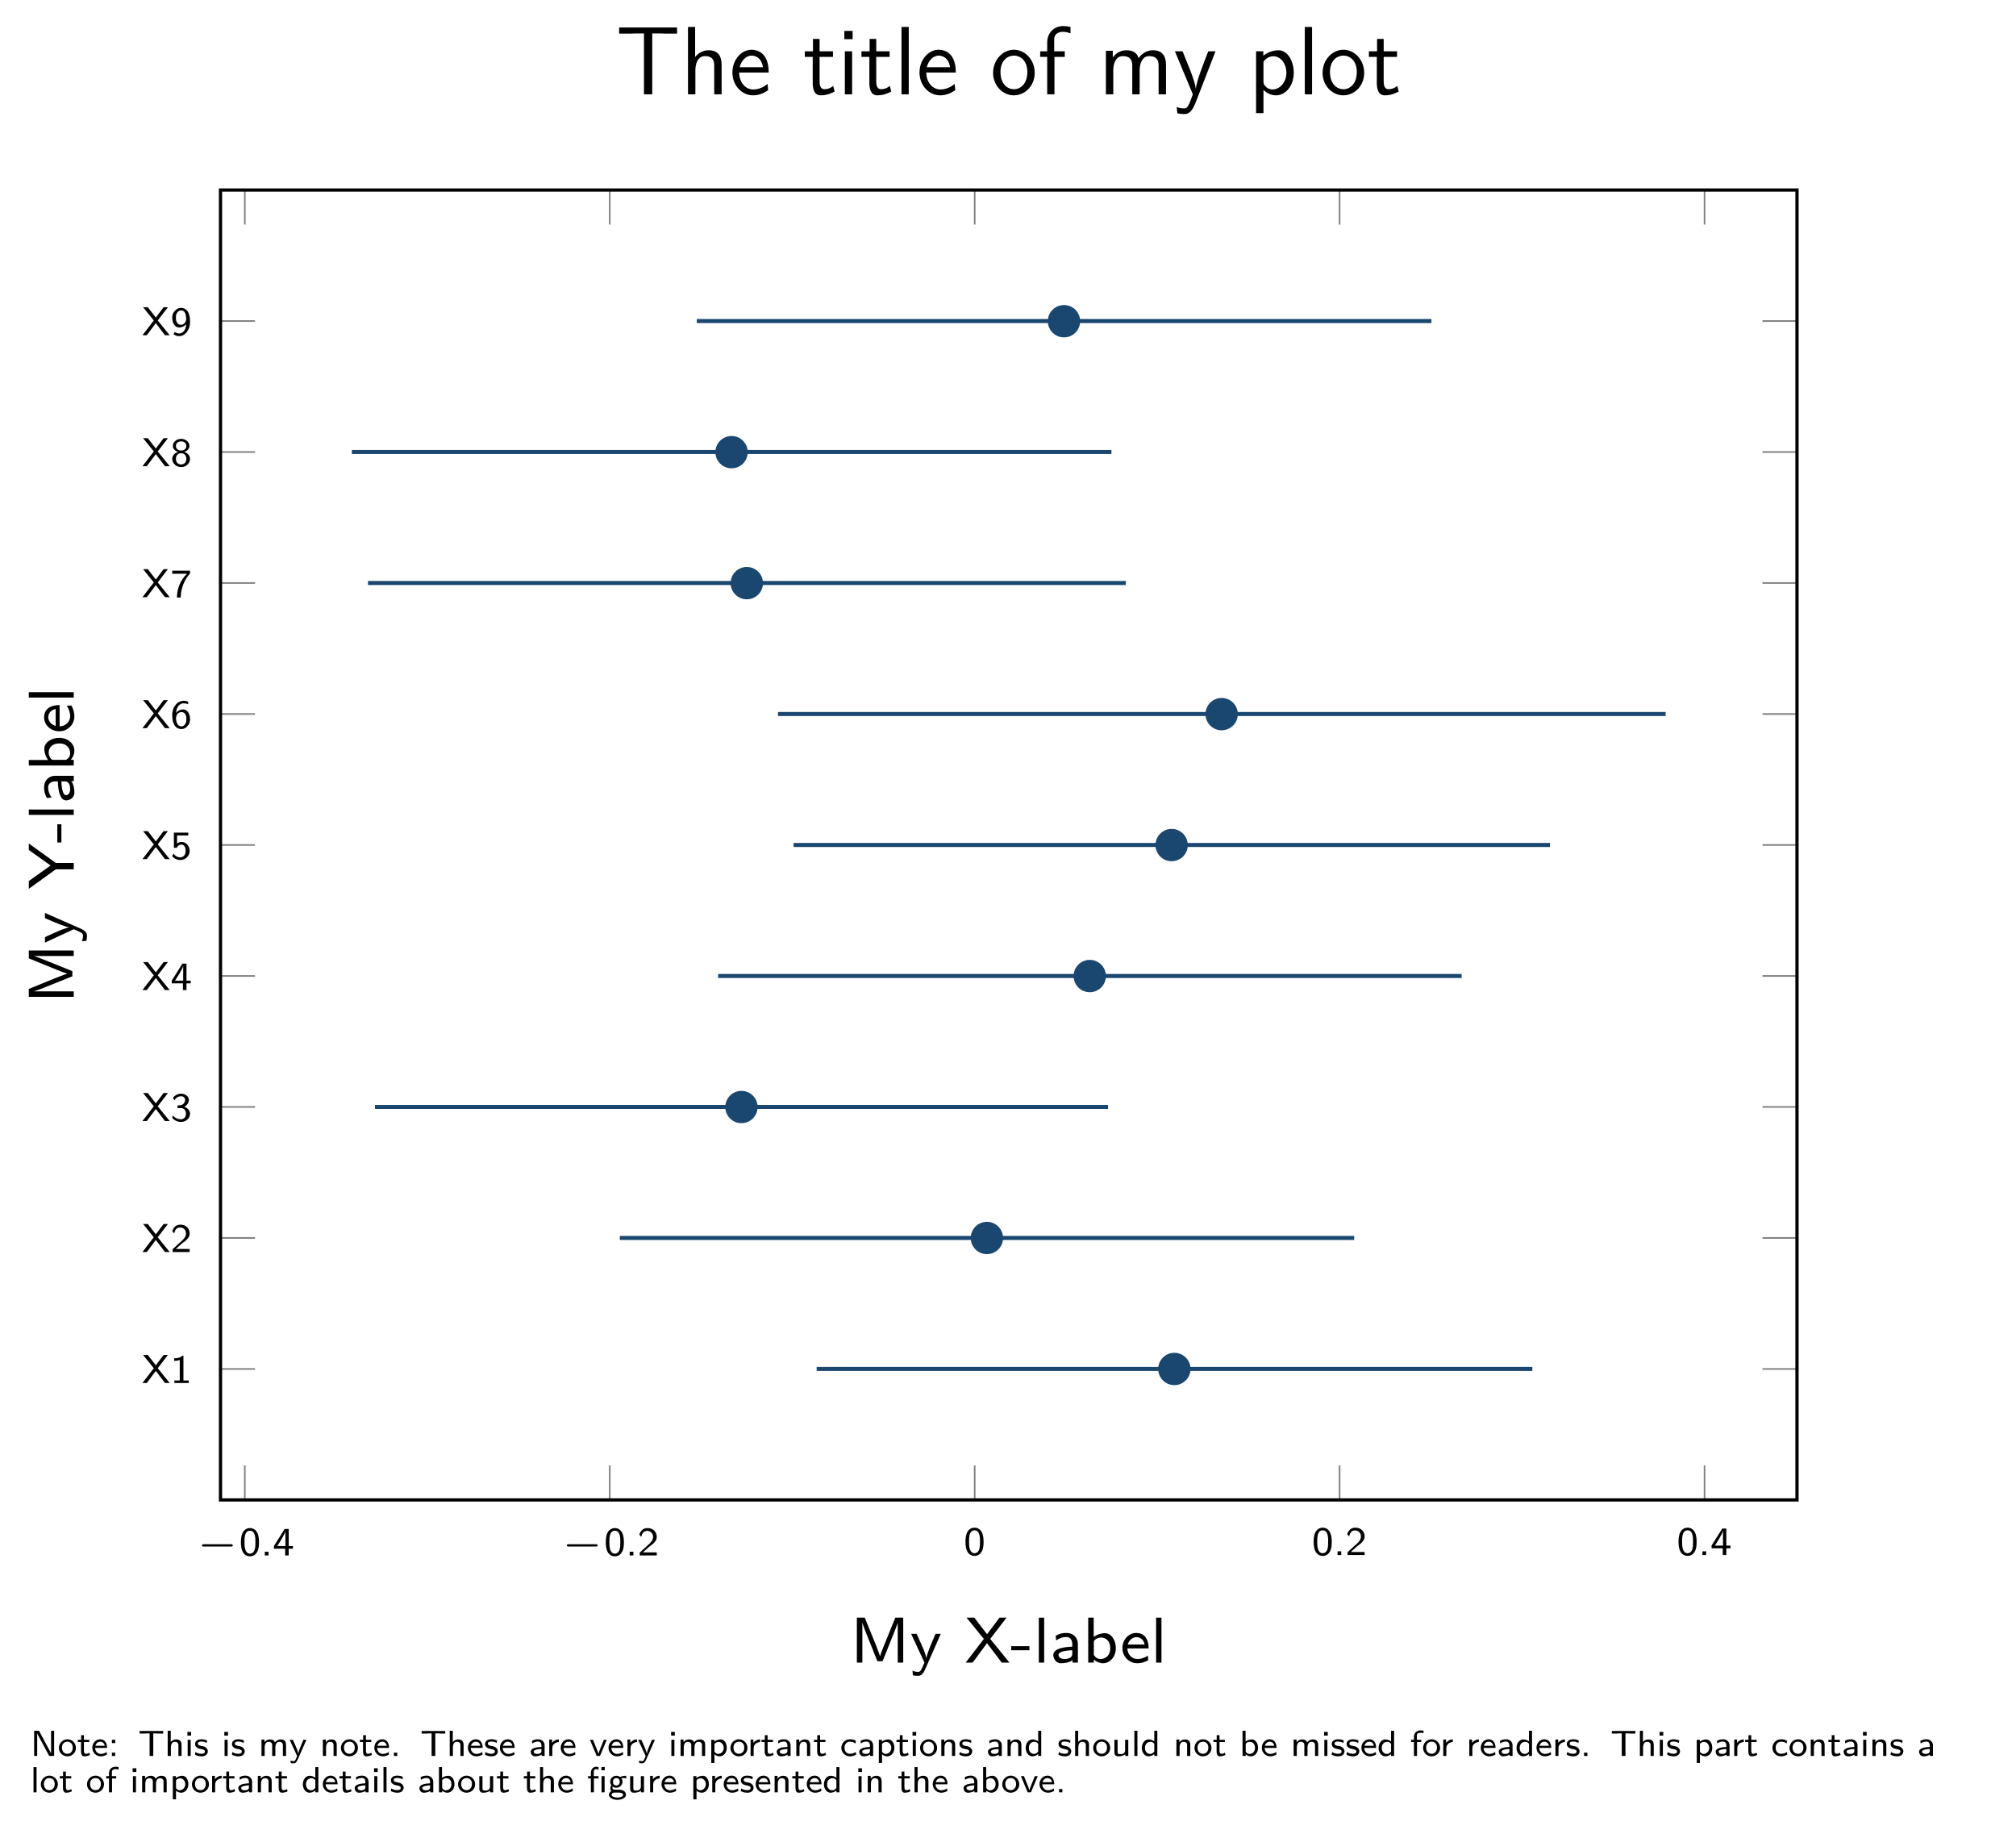<?xml version="1.0" encoding="UTF-8"?>
<svg xmlns="http://www.w3.org/2000/svg" xmlns:xlink="http://www.w3.org/1999/xlink" width="247.437pt" height="225.063pt" viewBox="0 0 247.437 225.063" version="1.2">
<defs>
<g>
<symbol overflow="visible" id="glyph0-0">
<path style="stroke:none;" d=""/>
</symbol>
<symbol overflow="visible" id="glyph0-1">
<path style="stroke:none;" d="M 4.359 -1.094 C 4.438 -1.094 4.578 -1.094 4.578 -1.234 C 4.578 -1.375 4.438 -1.375 4.359 -1.375 L 1 -1.375 C 0.922 -1.375 0.797 -1.375 0.797 -1.234 C 0.797 -1.094 0.922 -1.094 1 -1.094 Z M 4.359 -1.094 "/>
</symbol>
<symbol overflow="visible" id="glyph1-0">
<path style="stroke:none;" d=""/>
</symbol>
<symbol overflow="visible" id="glyph1-1">
<path style="stroke:none;" d="M 2.422 -1.609 C 2.422 -1.844 2.422 -2.422 2.188 -2.828 C 1.938 -3.281 1.547 -3.359 1.312 -3.359 C 1.094 -3.359 0.703 -3.281 0.453 -2.859 C 0.219 -2.469 0.203 -1.922 0.203 -1.609 C 0.203 -1.25 0.234 -0.797 0.438 -0.422 C 0.656 -0.016 1.016 0.109 1.312 0.109 C 1.812 0.109 2.078 -0.188 2.234 -0.5 C 2.406 -0.844 2.422 -1.297 2.422 -1.609 Z M 1.984 -1.672 C 1.984 -1.344 1.984 -0.969 1.875 -0.656 C 1.734 -0.297 1.469 -0.219 1.312 -0.219 C 1.109 -0.219 0.859 -0.344 0.75 -0.703 C 0.641 -1 0.641 -1.312 0.641 -1.672 C 0.641 -2.125 0.641 -3.031 1.312 -3.031 C 1.984 -3.031 1.984 -2.125 1.984 -1.672 Z M 1.984 -1.672 "/>
</symbol>
<symbol overflow="visible" id="glyph1-2">
<path style="stroke:none;" d="M 0.953 0 L 0.953 -0.453 L 0.5 -0.453 L 0.5 0 Z M 0.953 0 "/>
</symbol>
<symbol overflow="visible" id="glyph1-3">
<path style="stroke:none;" d="M 2.484 -0.828 L 2.484 -1.156 L 1.969 -1.156 L 1.969 -3.25 L 1.469 -3.25 L 0.156 -1.156 L 0.156 -0.828 L 1.531 -0.828 L 1.531 0 L 1.969 0 L 1.969 -0.828 Z M 1.562 -1.156 L 0.562 -1.156 C 0.719 -1.391 1.562 -2.703 1.562 -3 Z M 1.562 -1.156 "/>
</symbol>
<symbol overflow="visible" id="glyph1-4">
<path style="stroke:none;" d="M 2.359 0 L 2.359 -0.375 L 1.406 -0.375 C 1.344 -0.375 1.281 -0.375 1.219 -0.375 L 0.656 -0.375 L 1.422 -1.062 C 1.516 -1.141 1.766 -1.312 1.859 -1.391 C 2.078 -1.594 2.359 -1.859 2.359 -2.281 C 2.359 -2.844 1.953 -3.359 1.234 -3.359 C 0.719 -3.359 0.391 -3.078 0.219 -2.562 L 0.453 -2.281 C 0.562 -2.688 0.734 -3.016 1.172 -3.016 C 1.578 -3.016 1.906 -2.719 1.906 -2.281 C 1.906 -1.859 1.656 -1.625 1.359 -1.344 C 1.266 -1.25 1 -1.031 0.891 -0.922 C 0.75 -0.797 0.406 -0.469 0.266 -0.344 L 0.266 0 Z M 2.359 0 "/>
</symbol>
<symbol overflow="visible" id="glyph1-5">
<path style="stroke:none;" d="M 3.422 0 L 1.953 -1.812 L 3.203 -3.438 L 2.672 -3.438 L 1.719 -2.172 L 0.734 -3.438 L 0.156 -3.438 L 1.469 -1.812 L 0.078 0 L 0.609 0 L 1.719 -1.484 L 2.844 0 Z M 3.422 0 "/>
</symbol>
<symbol overflow="visible" id="glyph1-6">
<path style="stroke:none;" d="M 2.359 -1 C 2.359 -1.625 1.906 -2.109 1.359 -2.109 C 1.156 -2.109 0.953 -2.031 0.812 -1.906 L 0.812 -2.906 L 2.188 -2.906 L 2.188 -3.25 L 0.422 -3.25 L 0.422 -1.391 L 0.781 -1.391 C 0.891 -1.672 1.125 -1.781 1.359 -1.781 C 1.562 -1.781 1.859 -1.641 1.859 -1.016 C 1.859 -0.359 1.453 -0.219 1.203 -0.219 C 0.875 -0.219 0.562 -0.391 0.391 -0.672 L 0.203 -0.375 C 0.438 -0.078 0.812 0.109 1.203 0.109 C 1.859 0.109 2.359 -0.406 2.359 -1 Z M 2.359 -1 "/>
</symbol>
<symbol overflow="visible" id="glyph1-7">
<path style="stroke:none;" d="M 2.406 -1.109 C 2.406 -1.75 2.062 -2.297 1.578 -2.297 C 1.094 -2.297 0.828 -2.047 0.688 -1.891 C 0.75 -2.578 1.094 -3.047 1.625 -3.047 C 1.734 -3.047 1.922 -3.031 2.172 -2.938 L 2.172 -3.25 C 1.906 -3.359 1.719 -3.359 1.625 -3.359 C 0.875 -3.359 0.219 -2.641 0.219 -1.594 C 0.219 -0.25 0.828 0.109 1.328 0.109 C 1.719 0.109 1.938 -0.078 2.078 -0.25 C 2.406 -0.578 2.406 -0.938 2.406 -1.109 Z M 1.953 -1.109 C 1.953 -0.922 1.953 -0.703 1.812 -0.5 C 1.703 -0.328 1.547 -0.219 1.328 -0.219 C 0.797 -0.219 0.719 -0.875 0.688 -1.094 C 0.688 -1.125 0.688 -1.188 0.688 -1.219 C 0.688 -1.562 0.906 -1.969 1.344 -1.969 C 1.953 -1.969 1.953 -1.266 1.953 -1.109 Z M 1.953 -1.109 "/>
</symbol>
<symbol overflow="visible" id="glyph1-8">
<path style="stroke:none;" d="M 2.406 -2.906 L 2.406 -3.25 L 0.219 -3.25 L 0.219 -2.875 L 1.219 -2.875 C 1.281 -2.875 1.344 -2.875 1.406 -2.875 L 2.031 -2.875 C 1.266 -2.141 0.797 -1.094 0.797 0.047 L 1.266 0.047 C 1.266 -1.391 1.969 -2.438 2.406 -2.906 Z M 2.406 -2.906 "/>
</symbol>
<symbol overflow="visible" id="glyph1-9">
<path style="stroke:none;" d="M 2.406 -0.906 C 2.406 -1.281 2.125 -1.625 1.688 -1.75 C 2.016 -1.859 2.328 -2.125 2.328 -2.484 C 2.328 -2.938 1.906 -3.359 1.312 -3.359 C 0.719 -3.359 0.297 -2.938 0.297 -2.484 C 0.297 -2.109 0.609 -1.859 0.938 -1.75 C 0.5 -1.625 0.219 -1.281 0.219 -0.906 C 0.219 -0.375 0.688 0.109 1.312 0.109 C 1.938 0.109 2.406 -0.375 2.406 -0.906 Z M 1.953 -2.484 C 1.953 -2.125 1.672 -1.922 1.312 -1.922 C 0.953 -1.922 0.672 -2.125 0.672 -2.484 C 0.672 -2.797 0.891 -3.047 1.312 -3.047 C 1.719 -3.047 1.953 -2.797 1.953 -2.484 Z M 1.953 -0.906 C 1.953 -0.438 1.656 -0.219 1.312 -0.219 C 0.969 -0.219 0.672 -0.438 0.672 -0.906 C 0.672 -1.359 0.953 -1.594 1.312 -1.594 C 1.672 -1.594 1.953 -1.344 1.953 -0.906 Z M 1.953 -0.906 "/>
</symbol>
<symbol overflow="visible" id="glyph1-10">
<path style="stroke:none;" d="M 2.406 -1.656 C 2.406 -3.016 1.812 -3.359 1.328 -3.359 C 0.891 -3.359 0.688 -3.141 0.547 -3 C 0.234 -2.672 0.219 -2.344 0.219 -2.141 C 0.219 -1.5 0.562 -0.953 1.047 -0.953 C 1.609 -0.953 1.922 -1.328 1.938 -1.359 C 1.875 -0.562 1.484 -0.219 1.078 -0.219 C 0.828 -0.219 0.656 -0.312 0.547 -0.406 L 0.375 -0.125 C 0.625 0.047 0.844 0.109 1.078 0.109 C 1.766 0.109 2.406 -0.594 2.406 -1.656 Z M 1.938 -2.047 C 1.938 -1.672 1.703 -1.281 1.281 -1.281 C 1.094 -1.281 0.938 -1.344 0.812 -1.547 C 0.688 -1.734 0.672 -1.922 0.672 -2.141 C 0.672 -2.344 0.672 -2.562 0.828 -2.781 C 0.938 -2.922 1.078 -3.047 1.328 -3.047 C 1.812 -3.047 1.906 -2.469 1.922 -2.156 C 1.938 -2.125 1.938 -2.078 1.938 -2.047 Z M 1.938 -2.047 "/>
</symbol>
<symbol overflow="visible" id="glyph1-11">
<path style="stroke:none;" d="M 2.25 0 L 2.25 -0.312 L 1.594 -0.312 L 1.594 -3.359 L 1.484 -3.359 C 1.156 -3.062 0.75 -3.031 0.453 -3.031 L 0.453 -2.719 C 0.656 -2.719 0.891 -2.734 1.141 -2.828 L 1.141 -0.312 L 0.484 -0.312 L 0.484 0 Z M 2.25 0 "/>
</symbol>
<symbol overflow="visible" id="glyph1-12">
<path style="stroke:none;" d="M 2.406 -0.906 C 2.406 -1.312 2.078 -1.641 1.688 -1.75 C 2.062 -1.938 2.266 -2.281 2.266 -2.594 C 2.266 -3.016 1.828 -3.359 1.297 -3.359 C 0.859 -3.359 0.5 -3.125 0.297 -2.828 L 0.5 -2.547 C 0.703 -2.938 1.062 -3.047 1.297 -3.047 C 1.578 -3.047 1.797 -2.875 1.797 -2.594 C 1.797 -2.328 1.625 -2.016 1.25 -1.953 C 1.219 -1.938 1.203 -1.938 0.875 -1.922 L 0.875 -1.594 L 1.266 -1.594 C 1.734 -1.594 1.906 -1.219 1.906 -0.906 C 1.906 -0.516 1.672 -0.219 1.281 -0.219 C 0.938 -0.219 0.531 -0.391 0.281 -0.703 L 0.219 -0.391 C 0.5 -0.062 0.906 0.109 1.297 0.109 C 1.938 0.109 2.406 -0.375 2.406 -0.906 Z M 2.406 -0.906 "/>
</symbol>
<symbol overflow="visible" id="glyph2-0">
<path style="stroke:none;" d=""/>
</symbol>
<symbol overflow="visible" id="glyph2-1">
<path style="stroke:none;" d="M 6.516 0 L 6.516 -5.516 L 5.547 -5.516 L 4.422 -2.75 C 4.328 -2.516 3.75 -1.125 3.672 -0.781 C 3.609 -1.016 3.25 -1.922 3.172 -2.141 L 1.797 -5.516 L 0.828 -5.516 L 0.828 0 L 1.5 0 L 1.5 -4.875 L 1.516 -4.875 C 1.578 -4.594 1.984 -3.547 2.031 -3.453 L 3.344 -0.172 L 3.984 -0.172 L 5.156 -3.094 C 5.156 -3.094 5.703 -4.438 5.844 -4.875 L 5.844 0 Z M 6.516 0 "/>
</symbol>
<symbol overflow="visible" id="glyph2-2">
<path style="stroke:none;" d="M 3.766 -3.531 L 3.125 -3.531 C 2.469 -2.016 2.031 -0.984 2 -0.5 C 1.984 -0.719 1.844 -1.125 1.703 -1.5 C 1.578 -1.812 1.438 -2.125 1.297 -2.438 L 0.797 -3.531 L 0.125 -3.531 L 1.766 0 L 1.453 0.703 C 1.297 1.031 1.188 1.141 0.969 1.141 C 0.938 1.141 0.641 1.141 0.297 1 L 0.344 1.562 C 0.422 1.578 0.719 1.625 0.953 1.625 C 1.281 1.625 1.562 1.5 1.891 0.734 Z M 3.766 -3.531 "/>
</symbol>
<symbol overflow="visible" id="glyph2-3">
<path style="stroke:none;" d="M 5.5 0 L 3.141 -2.906 L 5.141 -5.516 L 4.281 -5.516 L 2.75 -3.484 L 1.188 -5.516 L 0.234 -5.516 L 2.359 -2.906 L 0.125 0 L 0.984 0 L 2.75 -2.391 L 4.547 0 Z M 5.5 0 "/>
</symbol>
<symbol overflow="visible" id="glyph2-4">
<path style="stroke:none;" d="M 2.328 -1.516 L 2.328 -2.016 L 0.094 -2.016 L 0.094 -1.516 Z M 2.328 -1.516 "/>
</symbol>
<symbol overflow="visible" id="glyph2-5">
<path style="stroke:none;" d="M 1.328 0 L 1.328 -5.516 L 0.672 -5.516 L 0.672 0 Z M 1.328 0 "/>
</symbol>
<symbol overflow="visible" id="glyph2-6">
<path style="stroke:none;" d="M 3.453 0 L 3.453 -2.281 C 3.453 -3.094 2.844 -3.641 2.062 -3.641 C 1.562 -3.641 1.172 -3.547 0.734 -3.297 L 0.781 -2.719 C 1.047 -2.891 1.422 -3.141 2.062 -3.141 C 2.406 -3.141 2.766 -2.875 2.766 -2.281 L 2.766 -1.953 C 1.594 -1.922 0.438 -1.672 0.438 -0.938 C 0.438 -0.547 0.703 0.078 1.406 0.078 C 1.75 0.078 2.375 0.016 2.797 -0.297 L 2.797 0 Z M 2.766 -1.125 C 2.766 -0.969 2.766 -0.766 2.5 -0.594 C 2.234 -0.453 1.922 -0.438 1.844 -0.438 C 1.406 -0.438 1.078 -0.641 1.078 -0.938 C 1.078 -1.453 2.406 -1.5 2.766 -1.516 Z M 2.766 -1.125 "/>
</symbol>
<symbol overflow="visible" id="glyph2-7">
<path style="stroke:none;" d="M 4.062 -1.766 C 4.062 -2.734 3.516 -3.609 2.719 -3.609 C 2.219 -3.609 1.734 -3.438 1.344 -3.156 L 1.344 -5.516 L 0.672 -5.516 L 0.672 0 L 1.359 0 L 1.359 -0.375 C 1.547 -0.219 1.922 0.078 2.5 0.078 C 3.359 0.078 4.062 -0.734 4.062 -1.766 Z M 3.375 -1.766 C 3.375 -0.797 2.719 -0.438 2.156 -0.438 C 1.859 -0.438 1.594 -0.578 1.359 -0.938 L 1.359 -2.5 C 1.359 -2.625 1.359 -2.719 1.641 -2.906 C 1.766 -2.969 1.969 -3.078 2.25 -3.078 C 2.781 -3.078 3.375 -2.719 3.375 -1.766 Z M 3.375 -1.766 "/>
</symbol>
<symbol overflow="visible" id="glyph2-8">
<path style="stroke:none;" d="M 3.5 -1.734 C 3.5 -2.109 3.453 -2.641 3.141 -3.094 C 2.859 -3.5 2.375 -3.641 2 -3.641 C 1.031 -3.641 0.281 -2.797 0.281 -1.781 C 0.281 -0.766 1.078 0.078 2.125 0.078 C 2.578 0.078 3.062 -0.062 3.453 -0.297 L 3.406 -0.859 C 2.969 -0.547 2.469 -0.438 2.125 -0.438 C 1.438 -0.438 0.906 -1.016 0.891 -1.734 Z M 3.016 -2.219 L 0.938 -2.219 C 1.125 -2.844 1.594 -3.125 2 -3.125 C 2.344 -3.125 2.859 -2.953 3.016 -2.219 Z M 3.016 -2.219 "/>
</symbol>
<symbol overflow="visible" id="glyph3-0">
<path style="stroke:none;" d=""/>
</symbol>
<symbol overflow="visible" id="glyph3-1">
<path style="stroke:none;" d="M 0 -6.516 L -5.516 -6.516 L -5.516 -5.547 L -2.75 -4.422 C -2.516 -4.328 -1.125 -3.75 -0.781 -3.672 C -1.016 -3.609 -1.922 -3.25 -2.141 -3.172 L -5.516 -1.797 L -5.516 -0.828 L 0 -0.828 L 0 -1.5 L -4.875 -1.5 L -4.875 -1.516 C -4.594 -1.578 -3.547 -1.984 -3.453 -2.031 L -0.172 -3.344 L -0.172 -3.984 L -3.094 -5.156 C -3.094 -5.156 -4.438 -5.703 -4.875 -5.844 L 0 -5.844 Z M 0 -6.516 "/>
</symbol>
<symbol overflow="visible" id="glyph3-2">
<path style="stroke:none;" d="M -3.531 -3.766 L -3.531 -3.125 C -2.016 -2.469 -0.984 -2.031 -0.5 -2 C -0.719 -1.984 -1.125 -1.844 -1.5 -1.703 C -1.812 -1.578 -2.125 -1.438 -2.438 -1.297 L -3.531 -0.797 L -3.531 -0.125 L 0 -1.766 L 0.703 -1.453 C 1.031 -1.297 1.141 -1.188 1.141 -0.969 C 1.141 -0.938 1.141 -0.641 1 -0.297 L 1.562 -0.344 C 1.578 -0.422 1.625 -0.719 1.625 -0.953 C 1.625 -1.281 1.5 -1.562 0.734 -1.891 Z M -3.531 -3.766 "/>
</symbol>
<symbol overflow="visible" id="glyph3-3">
<path style="stroke:none;" d="M -5.516 -5.594 L -5.516 -4.797 L -2.844 -2.891 L -5.516 -0.984 L -5.516 -0.031 L -2.203 -2.422 L 0 -2.422 L 0 -3.203 L -2.203 -3.203 Z M -5.516 -5.594 "/>
</symbol>
<symbol overflow="visible" id="glyph3-4">
<path style="stroke:none;" d="M -1.516 -2.328 L -2.016 -2.328 L -2.016 -0.094 L -1.516 -0.094 Z M -1.516 -2.328 "/>
</symbol>
<symbol overflow="visible" id="glyph3-5">
<path style="stroke:none;" d="M 0 -1.328 L -5.516 -1.328 L -5.516 -0.672 L 0 -0.672 Z M 0 -1.328 "/>
</symbol>
<symbol overflow="visible" id="glyph3-6">
<path style="stroke:none;" d="M 0 -3.453 L -2.281 -3.453 C -3.094 -3.453 -3.641 -2.844 -3.641 -2.062 C -3.641 -1.562 -3.547 -1.172 -3.297 -0.734 L -2.719 -0.781 C -2.891 -1.047 -3.141 -1.422 -3.141 -2.062 C -3.141 -2.406 -2.875 -2.766 -2.281 -2.766 L -1.953 -2.766 C -1.922 -1.594 -1.672 -0.438 -0.938 -0.438 C -0.547 -0.438 0.078 -0.703 0.078 -1.406 C 0.078 -1.75 0.016 -2.375 -0.297 -2.797 L 0 -2.797 Z M -1.125 -2.766 C -0.969 -2.766 -0.766 -2.766 -0.594 -2.5 C -0.453 -2.234 -0.438 -1.922 -0.438 -1.844 C -0.438 -1.406 -0.641 -1.078 -0.938 -1.078 C -1.453 -1.078 -1.5 -2.406 -1.516 -2.766 Z M -1.125 -2.766 "/>
</symbol>
<symbol overflow="visible" id="glyph3-7">
<path style="stroke:none;" d="M -1.766 -4.062 C -2.734 -4.062 -3.609 -3.516 -3.609 -2.719 C -3.609 -2.219 -3.438 -1.734 -3.156 -1.344 L -5.516 -1.344 L -5.516 -0.672 L 0 -0.672 L 0 -1.359 L -0.375 -1.359 C -0.219 -1.547 0.078 -1.922 0.078 -2.5 C 0.078 -3.359 -0.734 -4.062 -1.766 -4.062 Z M -1.766 -3.375 C -0.797 -3.375 -0.438 -2.719 -0.438 -2.156 C -0.438 -1.859 -0.578 -1.594 -0.938 -1.359 L -2.5 -1.359 C -2.625 -1.359 -2.719 -1.359 -2.906 -1.641 C -2.969 -1.766 -3.078 -1.969 -3.078 -2.25 C -3.078 -2.781 -2.719 -3.375 -1.766 -3.375 Z M -1.766 -3.375 "/>
</symbol>
<symbol overflow="visible" id="glyph3-8">
<path style="stroke:none;" d="M -1.734 -3.5 C -2.109 -3.5 -2.641 -3.453 -3.094 -3.141 C -3.5 -2.859 -3.641 -2.375 -3.641 -2 C -3.641 -1.031 -2.797 -0.281 -1.781 -0.281 C -0.766 -0.281 0.078 -1.078 0.078 -2.125 C 0.078 -2.578 -0.062 -3.062 -0.297 -3.453 L -0.859 -3.406 C -0.547 -2.969 -0.438 -2.469 -0.438 -2.125 C -0.438 -1.438 -1.016 -0.906 -1.734 -0.891 Z M -2.219 -3.016 L -2.219 -0.938 C -2.844 -1.125 -3.125 -1.594 -3.125 -2 C -3.125 -2.344 -2.953 -2.859 -2.219 -3.016 Z M -2.219 -3.016 "/>
</symbol>
<symbol overflow="visible" id="glyph4-0">
<path style="stroke:none;" d=""/>
</symbol>
<symbol overflow="visible" id="glyph4-1">
<path style="stroke:none;" d="M 7.531 -7.453 L 7.531 -8.203 L 0.422 -8.203 L 0.422 -7.453 L 1.984 -7.453 C 2.125 -7.453 2.281 -7.469 2.422 -7.469 L 3.469 -7.469 L 3.469 0 L 4.484 0 L 4.484 -7.469 L 5.531 -7.469 C 5.672 -7.469 5.828 -7.453 5.969 -7.453 Z M 7.531 -7.453 "/>
</symbol>
<symbol overflow="visible" id="glyph4-2">
<path style="stroke:none;" d="M 5.047 0 L 5.047 -3.578 C 5.047 -4.312 4.891 -5.406 3.453 -5.406 C 2.625 -5.406 2.078 -4.938 1.797 -4.578 L 1.797 -8.266 L 0.922 -8.266 L 0.922 0 L 1.828 0 L 1.828 -2.969 C 1.828 -3.703 2.094 -4.688 3 -4.688 C 4.109 -4.688 4.141 -3.922 4.141 -3.5 L 4.141 0 Z M 5.047 0 "/>
</symbol>
<symbol overflow="visible" id="glyph4-3">
<path style="stroke:none;" d="M 4.844 -2.672 C 4.844 -3.188 4.797 -3.922 4.422 -4.547 C 3.922 -5.375 3.094 -5.469 2.75 -5.469 C 1.469 -5.469 0.391 -4.234 0.391 -2.672 C 0.391 -1.109 1.531 0.125 2.922 0.125 C 3.469 0.125 4.125 -0.031 4.781 -0.516 C 4.781 -0.562 4.734 -0.953 4.734 -0.953 C 4.734 -0.953 4.703 -1.219 4.703 -1.281 C 4 -0.672 3.297 -0.594 2.938 -0.594 C 2.031 -0.594 1.234 -1.422 1.219 -2.672 Z M 4.141 -3.328 L 1.281 -3.328 C 1.484 -4.125 2.047 -4.75 2.75 -4.75 C 3.125 -4.75 3.938 -4.578 4.141 -3.328 Z M 4.141 -3.328 "/>
</symbol>
<symbol overflow="visible" id="glyph4-4">
<path style="stroke:none;" d="M 3.875 -0.344 L 3.703 -1.031 C 3.281 -0.672 2.844 -0.625 2.625 -0.625 C 2.109 -0.625 2.031 -1.172 2.031 -1.594 L 2.031 -4.594 L 3.672 -4.594 L 3.672 -5.281 L 2.031 -5.281 L 2.031 -6.797 L 1.219 -6.797 L 1.219 -5.281 L 0.219 -5.281 L 0.219 -4.594 L 1.188 -4.594 L 1.188 -1.391 C 1.188 -0.703 1.344 0.125 2.172 0.125 C 2.969 0.125 3.516 -0.156 3.875 -0.344 Z M 3.875 -0.344 "/>
</symbol>
<symbol overflow="visible" id="glyph4-5">
<path style="stroke:none;" d="M 1.812 0 L 1.812 -5.281 L 0.922 -5.281 L 0.922 0 Z M 1.875 -6.766 L 1.875 -7.781 L 0.859 -7.781 L 0.859 -6.766 Z M 1.875 -6.766 "/>
</symbol>
<symbol overflow="visible" id="glyph4-6">
<path style="stroke:none;" d="M 1.812 0 L 1.812 -8.266 L 0.922 -8.266 L 0.922 0 Z M 1.812 0 "/>
</symbol>
<symbol overflow="visible" id="glyph4-7">
<path style="stroke:none;" d="M 5.469 -2.625 C 5.469 -4.234 4.281 -5.469 2.922 -5.469 C 1.516 -5.469 0.359 -4.203 0.359 -2.625 C 0.359 -1.062 1.547 0.125 2.906 0.125 C 4.312 0.125 5.469 -1.078 5.469 -2.625 Z M 4.562 -2.734 C 4.562 -1.281 3.719 -0.625 2.922 -0.625 C 2.062 -0.625 1.266 -1.328 1.266 -2.734 C 1.266 -4.172 2.156 -4.75 2.906 -4.75 C 3.734 -4.75 4.562 -4.125 4.562 -2.734 Z M 4.562 -2.734 "/>
</symbol>
<symbol overflow="visible" id="glyph4-8">
<path style="stroke:none;" d="M 4.031 -7.484 L 4.031 -8.266 C 3.953 -8.281 3.562 -8.375 3.125 -8.375 C 1.984 -8.375 1.172 -7.516 1.172 -6.359 L 1.172 -5.281 L 0.312 -5.281 L 0.312 -4.594 L 1.172 -4.594 L 1.172 0 L 2.062 0 L 2.062 -4.594 L 3.328 -4.594 L 3.328 -5.281 L 2.031 -5.281 L 2.031 -6.719 C 2.031 -7.531 2.719 -7.672 3.109 -7.672 C 3.531 -7.672 3.891 -7.531 4.031 -7.484 Z M 4.031 -7.484 "/>
</symbol>
<symbol overflow="visible" id="glyph4-9">
<path style="stroke:none;" d="M 8.297 0 L 8.297 -3.578 C 8.297 -4.406 8.078 -5.406 6.688 -5.406 C 5.672 -5.406 5.125 -4.703 4.938 -4.438 C 4.734 -5.188 4.078 -5.406 3.453 -5.406 C 2.469 -5.406 1.969 -4.781 1.766 -4.531 L 1.766 -5.344 L 0.922 -5.344 L 0.922 0 L 1.828 0 L 1.828 -2.969 C 1.828 -3.75 2.125 -4.688 3 -4.688 C 4.094 -4.688 4.156 -3.938 4.156 -3.5 L 4.156 0 L 5.062 0 L 5.062 -2.969 C 5.062 -3.75 5.375 -4.688 6.234 -4.688 C 7.328 -4.688 7.391 -3.938 7.391 -3.5 L 7.391 0 Z M 8.297 0 "/>
</symbol>
<symbol overflow="visible" id="glyph4-10">
<path style="stroke:none;" d="M 5.156 -5.281 L 4.266 -5.281 C 3.719 -3.875 2.797 -1.547 2.75 -0.688 L 2.734 -0.688 C 2.672 -1.391 2.047 -2.969 1.953 -3.203 L 1.109 -5.281 L 0.172 -5.281 L 2.375 0 L 1.969 1.078 C 1.703 1.672 1.531 1.734 1.312 1.734 C 1.141 1.734 0.766 1.703 0.391 1.562 L 0.469 2.328 C 0.531 2.344 0.922 2.422 1.312 2.422 C 1.594 2.422 2.156 2.422 2.672 1.125 Z M 5.156 -5.281 "/>
</symbol>
<symbol overflow="visible" id="glyph4-11">
<path style="stroke:none;" d="M 5.547 -2.656 C 5.547 -4.094 4.781 -5.406 3.672 -5.406 C 3.188 -5.406 2.422 -5.25 1.812 -4.734 L 1.812 -5.281 L 0.922 -5.281 L 0.922 2.312 L 1.828 2.312 L 1.828 -0.531 C 2.234 -0.172 2.734 0.125 3.375 0.125 C 4.531 0.125 5.547 -1.031 5.547 -2.656 Z M 4.641 -2.641 C 4.641 -1.453 3.828 -0.594 2.938 -0.594 C 2.609 -0.594 2.375 -0.719 2.172 -0.875 C 1.875 -1.141 1.828 -1.359 1.828 -1.547 L 1.828 -4 C 2.109 -4.406 2.562 -4.672 3.047 -4.672 C 3.922 -4.672 4.641 -3.781 4.641 -2.641 Z M 4.641 -2.641 "/>
</symbol>
<symbol overflow="visible" id="glyph5-0">
<path style="stroke:none;" d=""/>
</symbol>
<symbol overflow="visible" id="glyph5-1">
<path style="stroke:none;" d="M 2.906 0 L 2.906 -3.094 L 2.531 -3.094 L 2.531 -0.359 L 2.516 -0.359 L 1.047 -3.094 L 0.453 -3.094 L 0.453 0 L 0.828 0 L 0.828 -2.75 L 2.297 0 Z M 2.906 0 "/>
</symbol>
<symbol overflow="visible" id="glyph5-2">
<path style="stroke:none;" d="M 2.234 -0.984 C 2.234 -1.562 1.766 -2.047 1.188 -2.047 C 0.609 -2.047 0.141 -1.562 0.141 -0.984 C 0.141 -0.406 0.609 0.047 1.188 0.047 C 1.766 0.047 2.234 -0.406 2.234 -0.984 Z M 1.844 -1.031 C 1.844 -0.516 1.531 -0.266 1.188 -0.266 C 0.828 -0.266 0.516 -0.516 0.516 -1.031 C 0.516 -1.531 0.859 -1.75 1.188 -1.75 C 1.516 -1.75 1.844 -1.531 1.844 -1.031 Z M 1.844 -1.031 "/>
</symbol>
<symbol overflow="visible" id="glyph5-3">
<path style="stroke:none;" d="M 1.578 -0.125 L 1.5 -0.406 C 1.359 -0.297 1.203 -0.266 1.078 -0.266 C 0.891 -0.266 0.844 -0.453 0.844 -0.656 L 0.844 -1.703 L 1.5 -1.703 L 1.5 -1.984 L 0.844 -1.984 L 0.844 -2.547 L 0.5 -2.547 L 0.5 -1.984 L 0.094 -1.984 L 0.094 -1.703 L 0.484 -1.703 L 0.484 -0.578 C 0.484 -0.266 0.562 0.047 0.875 0.047 C 1.203 0.047 1.453 -0.062 1.578 -0.125 Z M 1.578 -0.125 "/>
</symbol>
<symbol overflow="visible" id="glyph5-4">
<path style="stroke:none;" d="M 1.969 -0.984 C 1.969 -1.188 1.938 -1.484 1.766 -1.734 C 1.609 -1.969 1.344 -2.047 1.125 -2.047 C 0.578 -2.047 0.156 -1.578 0.156 -1 C 0.156 -0.438 0.609 0.047 1.188 0.047 C 1.453 0.047 1.719 -0.031 1.953 -0.172 L 1.922 -0.484 C 1.672 -0.312 1.391 -0.25 1.203 -0.25 C 0.812 -0.25 0.516 -0.562 0.5 -0.984 Z M 1.688 -1.25 L 0.531 -1.25 C 0.641 -1.609 0.891 -1.75 1.125 -1.75 C 1.312 -1.75 1.609 -1.656 1.688 -1.25 Z M 1.688 -1.25 "/>
</symbol>
<symbol overflow="visible" id="glyph5-5">
<path style="stroke:none;" d="M 0.859 -1.578 L 0.859 -1.984 L 0.453 -1.984 L 0.453 -1.578 Z M 0.859 0 L 0.859 -0.406 L 0.453 -0.406 L 0.453 0 Z M 0.859 0 "/>
</symbol>
<symbol overflow="visible" id="glyph5-6">
<path style="stroke:none;" d="M 3.062 -2.75 L 3.062 -3.062 L 0.172 -3.062 L 0.172 -2.75 L 0.812 -2.75 C 0.859 -2.75 0.922 -2.766 0.969 -2.766 L 1.391 -2.766 L 1.391 0 L 1.844 0 L 1.844 -2.766 L 2.266 -2.766 C 2.312 -2.766 2.375 -2.75 2.422 -2.75 Z M 3.062 -2.75 "/>
</symbol>
<symbol overflow="visible" id="glyph5-7">
<path style="stroke:none;" d="M 2.078 0 L 2.078 -1.328 C 2.078 -1.672 1.969 -2.031 1.422 -2.031 C 1.047 -2.031 0.828 -1.812 0.75 -1.719 L 0.75 -3.094 L 0.375 -3.094 L 0.375 0 L 0.766 0 L 0.766 -1.078 C 0.766 -1.375 0.891 -1.734 1.234 -1.734 C 1.688 -1.734 1.688 -1.422 1.688 -1.297 L 1.688 0 Z M 2.078 0 "/>
</symbol>
<symbol overflow="visible" id="glyph5-8">
<path style="stroke:none;" d="M 0.75 0 L 0.75 -1.984 L 0.375 -1.984 L 0.375 0 Z M 0.797 -2.5 L 0.797 -2.953 L 0.344 -2.953 L 0.344 -2.5 Z M 0.797 -2.5 "/>
</symbol>
<symbol overflow="visible" id="glyph5-9">
<path style="stroke:none;" d="M 1.719 -0.578 C 1.719 -0.656 1.703 -0.828 1.516 -1 C 1.344 -1.156 1.188 -1.188 0.969 -1.219 C 0.703 -1.281 0.5 -1.312 0.5 -1.516 C 0.5 -1.766 0.828 -1.766 0.891 -1.766 C 1.156 -1.766 1.344 -1.719 1.578 -1.594 L 1.625 -1.906 C 1.328 -2.031 1.109 -2.047 0.938 -2.047 C 0.828 -2.047 0.156 -2.047 0.156 -1.453 C 0.156 -1.25 0.266 -1.125 0.328 -1.078 C 0.484 -0.922 0.672 -0.891 0.906 -0.844 C 1.125 -0.797 1.359 -0.75 1.359 -0.547 C 1.359 -0.266 0.984 -0.266 0.922 -0.266 C 0.641 -0.266 0.375 -0.359 0.203 -0.484 L 0.141 -0.156 C 0.281 -0.078 0.562 0.047 0.922 0.047 C 1.125 0.047 1.328 0.016 1.5 -0.109 C 1.656 -0.234 1.719 -0.422 1.719 -0.578 Z M 1.719 -0.578 "/>
</symbol>
<symbol overflow="visible" id="glyph5-10">
<path style="stroke:none;" d="M 3.391 0 L 3.391 -1.328 C 3.391 -1.672 3.297 -2.031 2.75 -2.031 C 2.375 -2.031 2.141 -1.812 2.031 -1.672 C 1.984 -1.781 1.875 -2.031 1.422 -2.031 C 1.172 -2.031 0.922 -1.922 0.734 -1.688 L 0.734 -2.016 L 0.375 -2.016 L 0.375 0 L 0.766 0 L 0.766 -1.078 C 0.766 -1.375 0.891 -1.734 1.234 -1.734 C 1.688 -1.734 1.688 -1.422 1.688 -1.297 L 1.688 0 L 2.078 0 L 2.078 -1.078 C 2.078 -1.375 2.203 -1.734 2.547 -1.734 C 3 -1.734 3 -1.422 3 -1.297 L 3 0 Z M 3.391 0 "/>
</symbol>
<symbol overflow="visible" id="glyph5-11">
<path style="stroke:none;" d="M 2.125 -1.984 L 1.75 -1.984 C 1.391 -1.125 1.141 -0.547 1.125 -0.281 C 1.109 -0.406 1.031 -0.625 0.953 -0.844 C 0.891 -1.016 0.812 -1.203 0.734 -1.375 L 0.453 -1.984 L 0.062 -1.984 L 0.984 0 L 0.828 0.391 C 0.734 0.578 0.672 0.641 0.547 0.641 C 0.531 0.641 0.359 0.641 0.172 0.562 L 0.203 0.875 C 0.234 0.891 0.406 0.906 0.547 0.906 C 0.719 0.906 0.875 0.844 1.062 0.422 Z M 2.125 -1.984 "/>
</symbol>
<symbol overflow="visible" id="glyph5-12">
<path style="stroke:none;" d="M 2.078 0 L 2.078 -1.328 C 2.078 -1.672 1.969 -2.031 1.422 -2.031 C 1.172 -2.031 0.922 -1.922 0.734 -1.688 L 0.734 -2.016 L 0.375 -2.016 L 0.375 0 L 0.766 0 L 0.766 -1.078 C 0.766 -1.375 0.891 -1.734 1.234 -1.734 C 1.688 -1.734 1.688 -1.422 1.688 -1.297 L 1.688 0 Z M 2.078 0 "/>
</symbol>
<symbol overflow="visible" id="glyph5-13">
<path style="stroke:none;" d="M 0.859 0 L 0.859 -0.406 L 0.453 -0.406 L 0.453 0 Z M 0.859 0 "/>
</symbol>
<symbol overflow="visible" id="glyph5-14">
<path style="stroke:none;" d="M 1.953 0 L 1.953 -1.281 C 1.953 -1.75 1.594 -2.047 1.156 -2.047 C 0.875 -2.047 0.656 -2 0.406 -1.859 L 0.438 -1.531 C 0.578 -1.625 0.797 -1.766 1.156 -1.766 C 1.359 -1.766 1.562 -1.625 1.562 -1.281 L 1.562 -1.109 C 0.891 -1.078 0.25 -0.938 0.25 -0.531 C 0.25 -0.297 0.391 0.047 0.797 0.047 C 0.984 0.047 1.344 0 1.578 -0.172 L 1.578 0 Z M 1.562 -0.641 C 1.562 -0.547 1.562 -0.422 1.406 -0.328 C 1.266 -0.25 1.078 -0.25 1.031 -0.25 C 0.797 -0.25 0.609 -0.359 0.609 -0.531 C 0.609 -0.812 1.359 -0.844 1.562 -0.859 Z M 1.562 -0.641 "/>
</symbol>
<symbol overflow="visible" id="glyph5-15">
<path style="stroke:none;" d="M 1.547 -1.703 L 1.547 -2.031 C 1.172 -2.031 0.906 -1.844 0.719 -1.609 L 0.719 -2.016 L 0.375 -2.016 L 0.375 0 L 0.75 0 L 0.75 -0.953 C 0.75 -1.438 1.156 -1.688 1.547 -1.703 Z M 1.547 -1.703 "/>
</symbol>
<symbol overflow="visible" id="glyph5-16">
<path style="stroke:none;" d="M 2.125 -1.984 L 1.766 -1.984 C 1.156 -0.484 1.125 -0.359 1.109 -0.266 L 1.094 -0.266 C 1.062 -0.438 0.938 -0.75 0.797 -1.094 L 0.438 -1.984 L 0.062 -1.984 L 0.891 0 L 1.297 0 Z M 2.125 -1.984 "/>
</symbol>
<symbol overflow="visible" id="glyph5-17">
<path style="stroke:none;" d="M 2.281 -1 C 2.281 -1.531 2 -2.031 1.547 -2.031 C 1.344 -2.031 1.016 -1.969 0.75 -1.766 L 0.75 -1.984 L 0.375 -1.984 L 0.375 0.859 L 0.766 0.859 L 0.766 -0.203 C 1 0 1.266 0.047 1.406 0.047 C 1.891 0.047 2.281 -0.406 2.281 -1 Z M 1.906 -1 C 1.906 -0.547 1.562 -0.25 1.219 -0.25 C 1.156 -0.25 1.031 -0.266 0.922 -0.359 C 0.781 -0.453 0.766 -0.516 0.766 -0.609 L 0.766 -1.484 C 0.875 -1.609 1.047 -1.719 1.266 -1.719 C 1.625 -1.719 1.906 -1.391 1.906 -1 Z M 1.906 -1 "/>
</symbol>
<symbol overflow="visible" id="glyph5-18">
<path style="stroke:none;" d="M 1.969 -0.156 L 1.938 -0.484 C 1.719 -0.344 1.484 -0.266 1.203 -0.266 C 0.797 -0.266 0.547 -0.594 0.547 -1 C 0.547 -1.344 0.734 -1.75 1.219 -1.75 C 1.516 -1.75 1.656 -1.688 1.891 -1.531 L 1.953 -1.859 C 1.688 -2 1.562 -2.047 1.219 -2.047 C 0.547 -2.047 0.156 -1.516 0.156 -0.984 C 0.156 -0.453 0.594 0.047 1.203 0.047 C 1.516 0.047 1.781 -0.047 1.969 -0.156 Z M 1.969 -0.156 "/>
</symbol>
<symbol overflow="visible" id="glyph5-19">
<path style="stroke:none;" d="M 2.062 0 L 2.062 -3.094 L 1.688 -3.094 L 1.688 -1.797 C 1.406 -2 1.109 -2.031 0.984 -2.031 C 0.516 -2.031 0.156 -1.562 0.156 -0.984 C 0.156 -0.422 0.516 0.047 0.969 0.047 C 1.25 0.047 1.516 -0.078 1.688 -0.234 L 1.688 0 Z M 1.688 -0.547 C 1.562 -0.375 1.406 -0.25 1.188 -0.25 C 0.875 -0.25 0.547 -0.469 0.547 -0.984 C 0.547 -1.547 0.922 -1.734 1.234 -1.734 C 1.406 -1.734 1.562 -1.656 1.688 -1.5 Z M 1.688 -0.547 "/>
</symbol>
<symbol overflow="visible" id="glyph5-20">
<path style="stroke:none;" d="M 2.078 0 L 2.078 -1.984 L 1.688 -1.984 L 1.688 -0.688 C 1.688 -0.328 1.391 -0.219 1.125 -0.219 C 0.797 -0.219 0.766 -0.312 0.766 -0.516 L 0.766 -1.984 L 0.375 -1.984 L 0.375 -0.484 C 0.375 -0.094 0.547 0.047 0.859 0.047 C 1.047 0.047 1.438 0.016 1.703 -0.203 L 1.703 0 Z M 2.078 0 "/>
</symbol>
<symbol overflow="visible" id="glyph5-21">
<path style="stroke:none;" d="M 0.75 0 L 0.75 -3.094 L 0.375 -3.094 L 0.375 0 Z M 0.75 0 "/>
</symbol>
<symbol overflow="visible" id="glyph5-22">
<path style="stroke:none;" d="M 2.281 -1 C 2.281 -1.531 1.984 -2.031 1.531 -2.031 C 1.25 -2.031 0.984 -1.938 0.75 -1.781 L 0.75 -3.094 L 0.375 -3.094 L 0.375 0 L 0.766 0 L 0.766 -0.203 C 0.859 -0.125 1.078 0.047 1.406 0.047 C 1.891 0.047 2.281 -0.406 2.281 -1 Z M 1.906 -1 C 1.906 -0.453 1.531 -0.25 1.219 -0.25 C 1.047 -0.25 0.891 -0.328 0.766 -0.531 L 0.766 -1.406 C 0.766 -1.484 0.766 -1.531 0.922 -1.641 C 0.984 -1.672 1.109 -1.734 1.266 -1.734 C 1.562 -1.734 1.906 -1.531 1.906 -1 Z M 1.906 -1 "/>
</symbol>
<symbol overflow="visible" id="glyph5-23">
<path style="stroke:none;" d="M 1.641 -2.781 L 1.641 -3.094 C 1.531 -3.125 1.391 -3.141 1.266 -3.141 C 0.812 -3.141 0.469 -2.812 0.469 -2.375 L 0.469 -1.984 L 0.125 -1.984 L 0.125 -1.703 L 0.469 -1.703 L 0.469 0 L 0.844 0 L 0.844 -1.703 L 1.359 -1.703 L 1.359 -1.984 L 0.828 -1.984 L 0.828 -2.5 C 0.828 -2.812 1.109 -2.844 1.266 -2.844 C 1.359 -2.844 1.484 -2.844 1.641 -2.781 Z M 1.641 -2.781 "/>
</symbol>
<symbol overflow="visible" id="glyph5-24">
<path style="stroke:none;" d="M 2.172 -2.703 L 2.172 -3.109 L 1.766 -3.109 L 1.766 -2.703 Z M 2.156 0 L 2.156 -1.984 L 1.781 -1.984 L 1.781 0 Z M 1.406 -1.703 L 1.406 -1.984 L 0.828 -1.984 L 0.828 -2.5 C 0.828 -2.797 1 -2.844 1.109 -2.844 C 1.188 -2.844 1.297 -2.828 1.406 -2.766 L 1.406 -3.094 C 1.391 -3.109 1.266 -3.141 1.109 -3.141 C 0.766 -3.141 0.469 -2.844 0.469 -2.375 L 0.469 -1.984 L 0.125 -1.984 L 0.125 -1.703 L 0.469 -1.703 L 0.469 0 L 0.844 0 L 0.844 -1.703 Z M 1.406 -1.703 "/>
</symbol>
<symbol overflow="visible" id="glyph5-25">
<path style="stroke:none;" d="M 2.297 -1.719 L 2.25 -2.031 C 2.156 -2.031 1.844 -2.031 1.516 -1.891 L 1.5 -1.891 C 1.344 -2 1.188 -2.031 1.047 -2.031 C 0.609 -2.031 0.297 -1.688 0.297 -1.297 C 0.297 -1.141 0.344 -0.984 0.453 -0.859 C 0.391 -0.781 0.312 -0.656 0.312 -0.484 C 0.312 -0.312 0.391 -0.203 0.422 -0.141 C 0.188 0 0.141 0.203 0.141 0.312 C 0.141 0.641 0.609 0.922 1.188 0.922 C 1.766 0.922 2.234 0.641 2.234 0.312 C 2.234 -0.328 1.453 -0.328 1.266 -0.328 L 0.844 -0.328 C 0.766 -0.328 0.578 -0.328 0.578 -0.547 C 0.578 -0.641 0.609 -0.688 0.609 -0.703 C 0.766 -0.594 0.922 -0.562 1.047 -0.562 C 1.484 -0.562 1.812 -0.906 1.812 -1.297 C 1.812 -1.438 1.781 -1.562 1.688 -1.688 C 1.672 -1.719 1.672 -1.719 1.672 -1.719 C 1.672 -1.75 1.938 -1.75 1.969 -1.75 C 1.969 -1.75 2.141 -1.75 2.297 -1.719 Z M 1.469 -1.297 C 1.469 -0.953 1.25 -0.844 1.047 -0.844 C 0.812 -0.844 0.641 -1 0.641 -1.297 C 0.641 -1.641 0.859 -1.75 1.047 -1.75 C 1.297 -1.75 1.469 -1.594 1.469 -1.297 Z M 1.891 0.312 C 1.891 0.5 1.562 0.641 1.188 0.641 C 0.812 0.641 0.469 0.5 0.469 0.312 C 0.469 0.297 0.469 0.031 0.828 0.031 L 1.266 0.031 C 1.375 0.031 1.891 0.031 1.891 0.312 Z M 1.891 0.312 "/>
</symbol>
</g>
</defs>
<g id="surface1">
<path style="fill:none;stroke-width:0.199;stroke-linecap:butt;stroke-linejoin:miter;stroke:rgb(50%,50%,50%);stroke-opacity:1;stroke-miterlimit:10;" d="M 2.998 0.001 L 2.998 4.253 M 47.97 0.001 L 47.97 4.253 M 92.942 0.001 L 92.942 4.253 M 137.909 0.001 L 137.909 4.253 M 182.881 0.001 L 182.881 4.253 M 2.998 161.397 L 2.998 157.145 M 47.97 161.397 L 47.97 157.145 M 92.942 161.397 L 92.942 157.145 M 137.909 161.397 L 137.909 157.145 M 182.881 161.397 L 182.881 157.145 " transform="matrix(0.996,0,0,-0.996,27.061,184.072)"/>
<path style="fill:none;stroke-width:0.199;stroke-linecap:butt;stroke-linejoin:miter;stroke:rgb(50%,50%,50%);stroke-opacity:1;stroke-miterlimit:10;" d="M 0.002 80.699 L 4.254 80.699 M 0.002 96.836 L 4.254 96.836 M 0.002 112.978 L 4.254 112.978 M 0.002 129.119 L 4.254 129.119 M 0.002 145.256 L 4.254 145.256 M 0.002 64.558 L 4.254 64.558 M 0.002 16.139 L 4.254 16.139 M 0.002 32.28 L 4.254 32.28 M 0.002 48.421 L 4.254 48.421 M 194.272 80.699 L 190.02 80.699 M 194.272 96.836 L 190.02 96.836 M 194.272 112.978 L 190.02 112.978 M 194.272 129.119 L 190.02 129.119 M 194.272 145.256 L 190.02 145.256 M 194.272 64.558 L 190.02 64.558 M 194.272 16.139 L 190.02 16.139 M 194.272 32.28 L 190.02 32.28 M 194.272 48.421 L 190.02 48.421 " transform="matrix(0.996,0,0,-0.996,27.061,184.072)"/>
<path style="fill:none;stroke-width:0.399;stroke-linecap:butt;stroke-linejoin:miter;stroke:rgb(0%,0%,0%);stroke-opacity:1;stroke-miterlimit:10;" d="M 0.002 0.001 L 0.002 161.397 L 194.272 161.397 L 194.272 0.001 Z M 0.002 0.001 " transform="matrix(0.996,0,0,-0.996,27.061,184.072)"/>
<g style="fill:rgb(0%,0%,0%);fill-opacity:1;">
  <use xlink:href="#glyph0-1" x="23.994" y="190.884"/>
</g>
<g style="fill:rgb(0%,0%,0%);fill-opacity:1;">
  <use xlink:href="#glyph1-1" x="29.367" y="190.884"/>
  <use xlink:href="#glyph1-2" x="32.003" y="190.884"/>
  <use xlink:href="#glyph1-3" x="33.467" y="190.884"/>
</g>
<g style="fill:rgb(0%,0%,0%);fill-opacity:1;">
  <use xlink:href="#glyph0-1" x="68.777" y="190.884"/>
</g>
<g style="fill:rgb(0%,0%,0%);fill-opacity:1;">
  <use xlink:href="#glyph1-1" x="74.151" y="190.884"/>
  <use xlink:href="#glyph1-2" x="76.786" y="190.884"/>
  <use xlink:href="#glyph1-4" x="78.25" y="190.884"/>
</g>
<g style="fill:rgb(0%,0%,0%);fill-opacity:1;">
  <use xlink:href="#glyph1-1" x="118.297" y="190.833"/>
</g>
<g style="fill:rgb(0%,0%,0%);fill-opacity:1;">
  <use xlink:href="#glyph1-1" x="161.031" y="190.833"/>
  <use xlink:href="#glyph1-2" x="163.667" y="190.833"/>
  <use xlink:href="#glyph1-4" x="165.131" y="190.833"/>
</g>
<g style="fill:rgb(0%,0%,0%);fill-opacity:1;">
  <use xlink:href="#glyph1-1" x="205.815" y="190.833"/>
  <use xlink:href="#glyph1-2" x="208.45" y="190.833"/>
  <use xlink:href="#glyph1-3" x="209.914" y="190.833"/>
</g>
<g style="fill:rgb(0%,0%,0%);fill-opacity:1;">
  <use xlink:href="#glyph1-5" x="17.406" y="105.432"/>
  <use xlink:href="#glyph1-6" x="20.92" y="105.432"/>
</g>
<g style="fill:rgb(0%,0%,0%);fill-opacity:1;">
  <use xlink:href="#glyph1-5" x="17.406" y="89.359"/>
  <use xlink:href="#glyph1-7" x="20.92" y="89.359"/>
</g>
<g style="fill:rgb(0%,0%,0%);fill-opacity:1;">
  <use xlink:href="#glyph1-5" x="17.406" y="73.287"/>
  <use xlink:href="#glyph1-8" x="20.92" y="73.287"/>
</g>
<g style="fill:rgb(0%,0%,0%);fill-opacity:1;">
  <use xlink:href="#glyph1-5" x="17.406" y="57.214"/>
  <use xlink:href="#glyph1-9" x="20.92" y="57.214"/>
</g>
<g style="fill:rgb(0%,0%,0%);fill-opacity:1;">
  <use xlink:href="#glyph1-5" x="17.406" y="41.142"/>
  <use xlink:href="#glyph1-10" x="20.92" y="41.142"/>
</g>
<g style="fill:rgb(0%,0%,0%);fill-opacity:1;">
  <use xlink:href="#glyph1-5" x="17.406" y="121.504"/>
  <use xlink:href="#glyph1-3" x="20.92" y="121.504"/>
</g>
<g style="fill:rgb(0%,0%,0%);fill-opacity:1;">
  <use xlink:href="#glyph1-5" x="17.406" y="169.721"/>
  <use xlink:href="#glyph1-11" x="20.92" y="169.721"/>
</g>
<g style="fill:rgb(0%,0%,0%);fill-opacity:1;">
  <use xlink:href="#glyph1-5" x="17.406" y="153.649"/>
  <use xlink:href="#glyph1-4" x="20.92" y="153.649"/>
</g>
<g style="fill:rgb(0%,0%,0%);fill-opacity:1;">
  <use xlink:href="#glyph1-5" x="17.406" y="137.577"/>
  <use xlink:href="#glyph1-12" x="20.92" y="137.577"/>
</g>
<path style="fill:none;stroke-width:0.498;stroke-linecap:butt;stroke-linejoin:miter;stroke:rgb(10.196%,27.843%,43.529%);stroke-opacity:1;stroke-miterlimit:10;" d="M 70.619 80.699 L 163.837 80.699 " transform="matrix(0.996,0,0,-0.996,27.061,184.072)"/>
<path style=" stroke:none;fill-rule:nonzero;fill:rgb(10.196%,27.843%,43.529%);fill-opacity:1;" d="M 145.785 103.707 C 145.785 102.613 144.898 101.723 143.805 101.723 C 142.707 101.723 141.82 102.613 141.82 103.707 C 141.82 104.805 142.707 105.691 143.805 105.691 C 144.898 105.691 145.785 104.805 145.785 103.707 Z M 145.785 103.707 "/>
<path style="fill:none;stroke-width:0.498;stroke-linecap:butt;stroke-linejoin:miter;stroke:rgb(10.196%,27.843%,43.529%);stroke-opacity:1;stroke-miterlimit:10;" d="M 68.704 96.836 L 178.08 96.836 " transform="matrix(0.996,0,0,-0.996,27.061,184.072)"/>
<path style=" stroke:none;fill-rule:nonzero;fill:rgb(10.196%,27.843%,43.529%);fill-opacity:1;" d="M 151.926 87.637 C 151.926 86.539 151.039 85.652 149.941 85.652 C 148.844 85.652 147.957 86.539 147.957 87.637 C 147.957 88.73 148.844 89.621 149.941 89.621 C 151.039 89.621 151.926 88.73 151.926 87.637 Z M 151.926 87.637 "/>
<path style="fill:none;stroke-width:0.498;stroke-linecap:butt;stroke-linejoin:miter;stroke:rgb(10.196%,27.843%,43.529%);stroke-opacity:1;stroke-miterlimit:10;" d="M 18.179 112.978 L 111.562 112.978 " transform="matrix(0.996,0,0,-0.996,27.061,184.072)"/>
<path style=" stroke:none;fill-rule:nonzero;fill:rgb(10.196%,27.843%,43.529%);fill-opacity:1;" d="M 93.645 71.562 C 93.645 70.465 92.758 69.578 91.66 69.578 C 90.566 69.578 89.676 70.465 89.676 71.562 C 89.676 72.66 90.566 73.547 91.66 73.547 C 92.758 73.547 93.645 72.66 93.645 71.562 Z M 93.645 71.562 "/>
<path style="fill:none;stroke-width:0.498;stroke-linecap:butt;stroke-linejoin:miter;stroke:rgb(10.196%,27.843%,43.529%);stroke-opacity:1;stroke-miterlimit:10;" d="M 16.19 129.119 L 109.793 129.119 " transform="matrix(0.996,0,0,-0.996,27.061,184.072)"/>
<path style=" stroke:none;fill-rule:nonzero;fill:rgb(10.196%,27.843%,43.529%);fill-opacity:1;" d="M 91.773 55.488 C 91.773 54.395 90.887 53.504 89.789 53.504 C 88.695 53.504 87.805 54.395 87.805 55.488 C 87.805 56.586 88.695 57.473 89.789 57.473 C 90.887 57.473 91.773 56.586 91.773 55.488 Z M 91.773 55.488 "/>
<path style="fill:none;stroke-width:0.498;stroke-linecap:butt;stroke-linejoin:miter;stroke:rgb(10.196%,27.843%,43.529%);stroke-opacity:1;stroke-miterlimit:10;" d="M 58.694 145.256 L 149.226 145.256 " transform="matrix(0.996,0,0,-0.996,27.061,184.072)"/>
<path style=" stroke:none;fill-rule:nonzero;fill:rgb(10.196%,27.843%,43.529%);fill-opacity:1;" d="M 132.574 39.418 C 132.574 38.32 131.688 37.434 130.59 37.434 C 129.496 37.434 128.605 38.32 128.605 39.418 C 128.605 40.512 129.496 41.402 130.59 41.402 C 131.688 41.402 132.574 40.512 132.574 39.418 Z M 132.574 39.418 "/>
<path style="fill:none;stroke-width:0.498;stroke-linecap:butt;stroke-linejoin:miter;stroke:rgb(10.196%,27.843%,43.529%);stroke-opacity:1;stroke-miterlimit:10;" d="M 61.322 64.558 L 152.948 64.558 " transform="matrix(0.996,0,0,-0.996,27.061,184.072)"/>
<path style=" stroke:none;fill-rule:nonzero;fill:rgb(10.196%,27.843%,43.529%);fill-opacity:1;" d="M 135.738 119.781 C 135.738 118.684 134.848 117.797 133.754 117.797 C 132.656 117.797 131.77 118.684 131.77 119.781 C 131.77 120.875 132.656 121.766 133.754 121.766 C 134.848 121.766 135.738 120.875 135.738 119.781 Z M 135.738 119.781 "/>
<path style="fill:none;stroke-width:0.498;stroke-linecap:butt;stroke-linejoin:miter;stroke:rgb(10.196%,27.843%,43.529%);stroke-opacity:1;stroke-miterlimit:10;" d="M 73.466 16.139 L 161.66 16.139 " transform="matrix(0.996,0,0,-0.996,27.061,184.072)"/>
<path style=" stroke:none;fill-rule:nonzero;fill:rgb(10.196%,27.843%,43.529%);fill-opacity:1;" d="M 146.121 168 C 146.121 166.902 145.23 166.016 144.137 166.016 C 143.039 166.016 142.152 166.902 142.152 168 C 142.152 169.094 143.039 169.984 144.137 169.984 C 145.23 169.984 146.121 169.094 146.121 168 Z M 146.121 168 "/>
<path style="fill:none;stroke-width:0.498;stroke-linecap:butt;stroke-linejoin:miter;stroke:rgb(10.196%,27.843%,43.529%);stroke-opacity:1;stroke-miterlimit:10;" d="M 49.213 32.28 L 139.706 32.28 " transform="matrix(0.996,0,0,-0.996,27.061,184.072)"/>
<path style=" stroke:none;fill-rule:nonzero;fill:rgb(10.196%,27.843%,43.529%);fill-opacity:1;" d="M 123.113 151.926 C 123.113 150.832 122.223 149.941 121.129 149.941 C 120.031 149.941 119.145 150.832 119.145 151.926 C 119.145 153.023 120.031 153.91 121.129 153.91 C 122.223 153.91 123.113 153.023 123.113 151.926 Z M 123.113 151.926 "/>
<path style="fill:none;stroke-width:0.498;stroke-linecap:butt;stroke-linejoin:miter;stroke:rgb(10.196%,27.843%,43.529%);stroke-opacity:1;stroke-miterlimit:10;" d="M 19.041 48.421 L 109.377 48.421 " transform="matrix(0.996,0,0,-0.996,27.061,184.072)"/>
<path style=" stroke:none;fill-rule:nonzero;fill:rgb(10.196%,27.843%,43.529%);fill-opacity:1;" d="M 92.988 135.852 C 92.988 134.758 92.098 133.871 91.004 133.871 C 89.906 133.871 89.02 134.758 89.02 135.852 C 89.02 136.949 89.906 137.836 91.004 137.836 C 92.098 137.836 92.988 136.949 92.988 135.852 Z M 92.988 135.852 "/>
<g style="fill:rgb(0%,0%,0%);fill-opacity:1;">
  <use xlink:href="#glyph2-1" x="104.342" y="204.035"/>
  <use xlink:href="#glyph2-2" x="111.701" y="204.035"/>
</g>
<g style="fill:rgb(0%,0%,0%);fill-opacity:1;">
  <use xlink:href="#glyph2-3" x="118.396" y="204.035"/>
  <use xlink:href="#glyph2-4" x="124.019" y="204.035"/>
  <use xlink:href="#glyph2-5" x="126.83" y="204.035"/>
  <use xlink:href="#glyph2-6" x="128.842" y="204.035"/>
  <use xlink:href="#glyph2-7" x="132.893" y="204.035"/>
</g>
<g style="fill:rgb(0%,0%,0%);fill-opacity:1;">
  <use xlink:href="#glyph2-8" x="137.478" y="204.035"/>
  <use xlink:href="#glyph2-5" x="141.226" y="204.035"/>
</g>
<g style="fill:rgb(0%,0%,0%);fill-opacity:1;">
  <use xlink:href="#glyph3-1" x="9.051" y="123.16"/>
  <use xlink:href="#glyph3-2" x="9.051" y="115.802"/>
</g>
<g style="fill:rgb(0%,0%,0%);fill-opacity:1;">
  <use xlink:href="#glyph3-3" x="9.051" y="109.106"/>
  <use xlink:href="#glyph3-4" x="9.051" y="103.483"/>
  <use xlink:href="#glyph3-5" x="9.051" y="100.672"/>
  <use xlink:href="#glyph3-6" x="9.051" y="98.66"/>
  <use xlink:href="#glyph3-7" x="9.051" y="94.609"/>
</g>
<g style="fill:rgb(0%,0%,0%);fill-opacity:1;">
  <use xlink:href="#glyph3-8" x="9.051" y="90.025"/>
  <use xlink:href="#glyph3-5" x="9.051" y="86.277"/>
</g>
<g style="fill:rgb(0%,0%,0%);fill-opacity:1;">
  <use xlink:href="#glyph4-1" x="75.57" y="11.574"/>
  <use xlink:href="#glyph4-2" x="83.521" y="11.574"/>
  <use xlink:href="#glyph4-3" x="89.501" y="11.574"/>
</g>
<g style="fill:rgb(0%,0%,0%);fill-opacity:1;">
  <use xlink:href="#glyph4-4" x="98.563" y="11.574"/>
  <use xlink:href="#glyph4-5" x="102.773" y="11.574"/>
  <use xlink:href="#glyph4-4" x="105.515" y="11.574"/>
  <use xlink:href="#glyph4-6" x="109.725" y="11.574"/>
  <use xlink:href="#glyph4-3" x="112.467" y="11.574"/>
</g>
<g style="fill:rgb(0%,0%,0%);fill-opacity:1;">
  <use xlink:href="#glyph4-7" x="121.529" y="11.574"/>
  <use xlink:href="#glyph4-8" x="127.358" y="11.574"/>
</g>
<g style="fill:rgb(0%,0%,0%);fill-opacity:1;">
  <use xlink:href="#glyph4-9" x="134.813" y="11.574"/>
  <use xlink:href="#glyph4-10" x="144.032" y="11.574"/>
</g>
<g style="fill:rgb(0%,0%,0%);fill-opacity:1;">
  <use xlink:href="#glyph4-11" x="153.246" y="11.574"/>
  <use xlink:href="#glyph4-6" x="159.226" y="11.574"/>
  <use xlink:href="#glyph4-7" x="161.968" y="11.574"/>
  <use xlink:href="#glyph4-4" x="167.797" y="11.574"/>
</g>
<g style="fill:rgb(0%,0%,0%);fill-opacity:1;">
  <use xlink:href="#glyph5-1" x="3.738" y="215.491"/>
  <use xlink:href="#glyph5-2" x="7.086" y="215.491"/>
  <use xlink:href="#glyph5-3" x="9.459" y="215.491"/>
  <use xlink:href="#glyph5-4" x="11.172" y="215.491"/>
  <use xlink:href="#glyph5-5" x="13.28" y="215.491"/>
</g>
<g style="fill:rgb(0%,0%,0%);fill-opacity:1;">
  <use xlink:href="#glyph5-6" x="16.968" y="215.491"/>
  <use xlink:href="#glyph5-7" x="20.208" y="215.491"/>
  <use xlink:href="#glyph5-8" x="22.657" y="215.491"/>
  <use xlink:href="#glyph5-9" x="23.789" y="215.491"/>
</g>
<g style="fill:rgb(0%,0%,0%);fill-opacity:1;">
  <use xlink:href="#glyph5-8" x="27.188" y="215.491"/>
  <use xlink:href="#glyph5-9" x="28.32" y="215.491"/>
</g>
<g style="fill:rgb(0%,0%,0%);fill-opacity:1;">
  <use xlink:href="#glyph5-10" x="31.719" y="215.491"/>
  <use xlink:href="#glyph5-11" x="35.486" y="215.491"/>
</g>
<g style="fill:rgb(0%,0%,0%);fill-opacity:1;">
  <use xlink:href="#glyph5-12" x="39.252" y="215.491"/>
  <use xlink:href="#glyph5-2" x="41.701" y="215.491"/>
  <use xlink:href="#glyph5-3" x="44.073" y="215.491"/>
  <use xlink:href="#glyph5-4" x="45.787" y="215.491"/>
  <use xlink:href="#glyph5-13" x="47.895" y="215.491"/>
</g>
<g style="fill:rgb(0%,0%,0%);fill-opacity:1;">
  <use xlink:href="#glyph5-6" x="51.583" y="215.491"/>
  <use xlink:href="#glyph5-7" x="54.823" y="215.491"/>
  <use xlink:href="#glyph5-4" x="57.272" y="215.491"/>
  <use xlink:href="#glyph5-9" x="59.38" y="215.491"/>
  <use xlink:href="#glyph5-4" x="61.199" y="215.491"/>
</g>
<g style="fill:rgb(0%,0%,0%);fill-opacity:1;">
  <use xlink:href="#glyph5-14" x="64.892" y="215.491"/>
</g>
<g style="fill:rgb(0%,0%,0%);fill-opacity:1;">
  <use xlink:href="#glyph5-15" x="67.041" y="215.491"/>
  <use xlink:href="#glyph5-4" x="68.661" y="215.491"/>
</g>
<g style="fill:rgb(0%,0%,0%);fill-opacity:1;">
  <use xlink:href="#glyph5-16" x="72.345" y="215.491"/>
  <use xlink:href="#glyph5-4" x="74.531" y="215.491"/>
  <use xlink:href="#glyph5-15" x="76.639" y="215.491"/>
  <use xlink:href="#glyph5-11" x="78.259" y="215.491"/>
</g>
<g style="fill:rgb(0%,0%,0%);fill-opacity:1;">
  <use xlink:href="#glyph5-8" x="82.025" y="215.491"/>
  <use xlink:href="#glyph5-10" x="83.157" y="215.491"/>
  <use xlink:href="#glyph5-17" x="86.924" y="215.491"/>
</g>
<g style="fill:rgb(0%,0%,0%);fill-opacity:1;">
  <use xlink:href="#glyph5-2" x="89.507" y="215.491"/>
</g>
<g style="fill:rgb(0%,0%,0%);fill-opacity:1;">
  <use xlink:href="#glyph5-15" x="91.75" y="215.491"/>
  <use xlink:href="#glyph5-3" x="93.37" y="215.491"/>
  <use xlink:href="#glyph5-14" x="95.083" y="215.491"/>
  <use xlink:href="#glyph5-12" x="97.362" y="215.491"/>
  <use xlink:href="#glyph5-3" x="99.811" y="215.491"/>
</g>
<g style="fill:rgb(0%,0%,0%);fill-opacity:1;">
  <use xlink:href="#glyph5-18" x="103.104" y="215.491"/>
  <use xlink:href="#glyph5-14" x="105.213" y="215.491"/>
  <use xlink:href="#glyph5-17" x="107.491" y="215.491"/>
  <use xlink:href="#glyph5-3" x="109.941" y="215.491"/>
  <use xlink:href="#glyph5-8" x="111.654" y="215.491"/>
  <use xlink:href="#glyph5-2" x="112.785" y="215.491"/>
  <use xlink:href="#glyph5-12" x="115.158" y="215.491"/>
  <use xlink:href="#glyph5-9" x="117.607" y="215.491"/>
</g>
<g style="fill:rgb(0%,0%,0%);fill-opacity:1;">
  <use xlink:href="#glyph5-14" x="121.006" y="215.491"/>
  <use xlink:href="#glyph5-12" x="123.284" y="215.491"/>
  <use xlink:href="#glyph5-19" x="125.734" y="215.491"/>
</g>
<g style="fill:rgb(0%,0%,0%);fill-opacity:1;">
  <use xlink:href="#glyph5-9" x="129.763" y="215.491"/>
  <use xlink:href="#glyph5-7" x="131.582" y="215.491"/>
  <use xlink:href="#glyph5-2" x="134.031" y="215.491"/>
  <use xlink:href="#glyph5-20" x="136.403" y="215.491"/>
  <use xlink:href="#glyph5-21" x="138.853" y="215.491"/>
  <use xlink:href="#glyph5-19" x="139.984" y="215.491"/>
</g>
<g style="fill:rgb(0%,0%,0%);fill-opacity:1;">
  <use xlink:href="#glyph5-12" x="144.014" y="215.491"/>
  <use xlink:href="#glyph5-2" x="146.463" y="215.491"/>
  <use xlink:href="#glyph5-3" x="148.835" y="215.491"/>
</g>
<g style="fill:rgb(0%,0%,0%);fill-opacity:1;">
  <use xlink:href="#glyph5-22" x="152.129" y="215.491"/>
</g>
<g style="fill:rgb(0%,0%,0%);fill-opacity:1;">
  <use xlink:href="#glyph5-4" x="154.712" y="215.491"/>
</g>
<g style="fill:rgb(0%,0%,0%);fill-opacity:1;">
  <use xlink:href="#glyph5-10" x="158.401" y="215.491"/>
  <use xlink:href="#glyph5-8" x="162.168" y="215.491"/>
  <use xlink:href="#glyph5-9" x="163.3" y="215.491"/>
  <use xlink:href="#glyph5-9" x="165.118" y="215.491"/>
  <use xlink:href="#glyph5-4" x="166.937" y="215.491"/>
  <use xlink:href="#glyph5-19" x="169.045" y="215.491"/>
</g>
<g style="fill:rgb(0%,0%,0%);fill-opacity:1;">
  <use xlink:href="#glyph5-23" x="173.075" y="215.491"/>
  <use xlink:href="#glyph5-2" x="174.524" y="215.491"/>
</g>
<g style="fill:rgb(0%,0%,0%);fill-opacity:1;">
  <use xlink:href="#glyph5-15" x="176.767" y="215.491"/>
</g>
<g style="fill:rgb(0%,0%,0%);fill-opacity:1;">
  <use xlink:href="#glyph5-15" x="179.963" y="215.491"/>
</g>
<g style="fill:rgb(0%,0%,0%);fill-opacity:1;">
  <use xlink:href="#glyph5-4" x="181.587" y="215.491"/>
  <use xlink:href="#glyph5-14" x="183.695" y="215.491"/>
  <use xlink:href="#glyph5-19" x="185.974" y="215.491"/>
  <use xlink:href="#glyph5-4" x="188.423" y="215.491"/>
  <use xlink:href="#glyph5-15" x="190.531" y="215.491"/>
  <use xlink:href="#glyph5-9" x="192.151" y="215.491"/>
  <use xlink:href="#glyph5-13" x="193.969" y="215.491"/>
</g>
<g style="fill:rgb(0%,0%,0%);fill-opacity:1;">
  <use xlink:href="#glyph5-6" x="197.658" y="215.491"/>
  <use xlink:href="#glyph5-7" x="200.898" y="215.491"/>
  <use xlink:href="#glyph5-8" x="203.347" y="215.491"/>
  <use xlink:href="#glyph5-9" x="204.479" y="215.491"/>
</g>
<g style="fill:rgb(0%,0%,0%);fill-opacity:1;">
  <use xlink:href="#glyph5-17" x="207.878" y="215.491"/>
  <use xlink:href="#glyph5-14" x="210.327" y="215.491"/>
</g>
<g style="fill:rgb(0%,0%,0%);fill-opacity:1;">
  <use xlink:href="#glyph5-15" x="212.481" y="215.491"/>
  <use xlink:href="#glyph5-3" x="214.1" y="215.491"/>
</g>
<g style="fill:rgb(0%,0%,0%);fill-opacity:1;">
  <use xlink:href="#glyph5-18" x="217.389" y="215.491"/>
  <use xlink:href="#glyph5-2" x="219.498" y="215.491"/>
  <use xlink:href="#glyph5-12" x="221.87" y="215.491"/>
  <use xlink:href="#glyph5-3" x="224.319" y="215.491"/>
  <use xlink:href="#glyph5-14" x="226.032" y="215.491"/>
  <use xlink:href="#glyph5-8" x="228.311" y="215.491"/>
  <use xlink:href="#glyph5-12" x="229.442" y="215.491"/>
  <use xlink:href="#glyph5-9" x="231.892" y="215.491"/>
</g>
<g style="fill:rgb(0%,0%,0%);fill-opacity:1;">
  <use xlink:href="#glyph5-14" x="235.291" y="215.491"/>
</g>
<g style="fill:rgb(0%,0%,0%);fill-opacity:1;">
  <use xlink:href="#glyph5-21" x="3.738" y="219.955"/>
  <use xlink:href="#glyph5-2" x="4.87" y="219.955"/>
  <use xlink:href="#glyph5-3" x="7.242" y="219.955"/>
</g>
<g style="fill:rgb(0%,0%,0%);fill-opacity:1;">
  <use xlink:href="#glyph5-2" x="10.535" y="219.955"/>
  <use xlink:href="#glyph5-23" x="12.907" y="219.955"/>
</g>
<g style="fill:rgb(0%,0%,0%);fill-opacity:1;">
  <use xlink:href="#glyph5-8" x="15.938" y="219.955"/>
  <use xlink:href="#glyph5-10" x="17.069" y="219.955"/>
  <use xlink:href="#glyph5-17" x="20.837" y="219.955"/>
</g>
<g style="fill:rgb(0%,0%,0%);fill-opacity:1;">
  <use xlink:href="#glyph5-2" x="23.415" y="219.955"/>
</g>
<g style="fill:rgb(0%,0%,0%);fill-opacity:1;">
  <use xlink:href="#glyph5-15" x="25.658" y="219.955"/>
  <use xlink:href="#glyph5-3" x="27.278" y="219.955"/>
  <use xlink:href="#glyph5-14" x="28.991" y="219.955"/>
  <use xlink:href="#glyph5-12" x="31.269" y="219.955"/>
  <use xlink:href="#glyph5-3" x="33.719" y="219.955"/>
</g>
<g style="fill:rgb(0%,0%,0%);fill-opacity:1;">
  <use xlink:href="#glyph5-19" x="37.012" y="219.955"/>
  <use xlink:href="#glyph5-4" x="39.462" y="219.955"/>
  <use xlink:href="#glyph5-3" x="41.57" y="219.955"/>
  <use xlink:href="#glyph5-14" x="43.283" y="219.955"/>
  <use xlink:href="#glyph5-8" x="45.562" y="219.955"/>
  <use xlink:href="#glyph5-21" x="46.693" y="219.955"/>
  <use xlink:href="#glyph5-9" x="47.825" y="219.955"/>
</g>
<g style="fill:rgb(0%,0%,0%);fill-opacity:1;">
  <use xlink:href="#glyph5-14" x="51.224" y="219.955"/>
  <use xlink:href="#glyph5-22" x="53.503" y="219.955"/>
</g>
<g style="fill:rgb(0%,0%,0%);fill-opacity:1;">
  <use xlink:href="#glyph5-2" x="56.081" y="219.955"/>
  <use xlink:href="#glyph5-20" x="58.454" y="219.955"/>
  <use xlink:href="#glyph5-3" x="60.903" y="219.955"/>
</g>
<g style="fill:rgb(0%,0%,0%);fill-opacity:1;">
  <use xlink:href="#glyph5-3" x="64.196" y="219.955"/>
  <use xlink:href="#glyph5-7" x="65.909" y="219.955"/>
  <use xlink:href="#glyph5-4" x="68.359" y="219.955"/>
</g>
<g style="fill:rgb(0%,0%,0%);fill-opacity:1;">
  <use xlink:href="#glyph5-24" x="72.052" y="219.955"/>
  <use xlink:href="#glyph5-25" x="74.594" y="219.955"/>
  <use xlink:href="#glyph5-20" x="76.966" y="219.955"/>
  <use xlink:href="#glyph5-15" x="79.416" y="219.955"/>
  <use xlink:href="#glyph5-4" x="81.035" y="219.955"/>
</g>
<g style="fill:rgb(0%,0%,0%);fill-opacity:1;">
  <use xlink:href="#glyph5-17" x="84.724" y="219.955"/>
</g>
<g style="fill:rgb(0%,0%,0%);fill-opacity:1;">
  <use xlink:href="#glyph5-15" x="87.044" y="219.955"/>
  <use xlink:href="#glyph5-4" x="88.664" y="219.955"/>
  <use xlink:href="#glyph5-9" x="90.772" y="219.955"/>
  <use xlink:href="#glyph5-4" x="92.59" y="219.955"/>
  <use xlink:href="#glyph5-12" x="94.698" y="219.955"/>
  <use xlink:href="#glyph5-3" x="97.148" y="219.955"/>
  <use xlink:href="#glyph5-4" x="98.861" y="219.955"/>
  <use xlink:href="#glyph5-19" x="100.969" y="219.955"/>
</g>
<g style="fill:rgb(0%,0%,0%);fill-opacity:1;">
  <use xlink:href="#glyph5-8" x="104.999" y="219.955"/>
  <use xlink:href="#glyph5-12" x="106.131" y="219.955"/>
</g>
<g style="fill:rgb(0%,0%,0%);fill-opacity:1;">
  <use xlink:href="#glyph5-3" x="110.16" y="219.955"/>
  <use xlink:href="#glyph5-7" x="111.873" y="219.955"/>
  <use xlink:href="#glyph5-4" x="114.323" y="219.955"/>
</g>
<g style="fill:rgb(0%,0%,0%);fill-opacity:1;">
  <use xlink:href="#glyph5-14" x="118.011" y="219.955"/>
  <use xlink:href="#glyph5-22" x="120.29" y="219.955"/>
</g>
<g style="fill:rgb(0%,0%,0%);fill-opacity:1;">
  <use xlink:href="#glyph5-2" x="122.869" y="219.955"/>
  <use xlink:href="#glyph5-16" x="125.241" y="219.955"/>
  <use xlink:href="#glyph5-4" x="127.427" y="219.955"/>
  <use xlink:href="#glyph5-13" x="129.535" y="219.955"/>
</g>
</g>
</svg>
